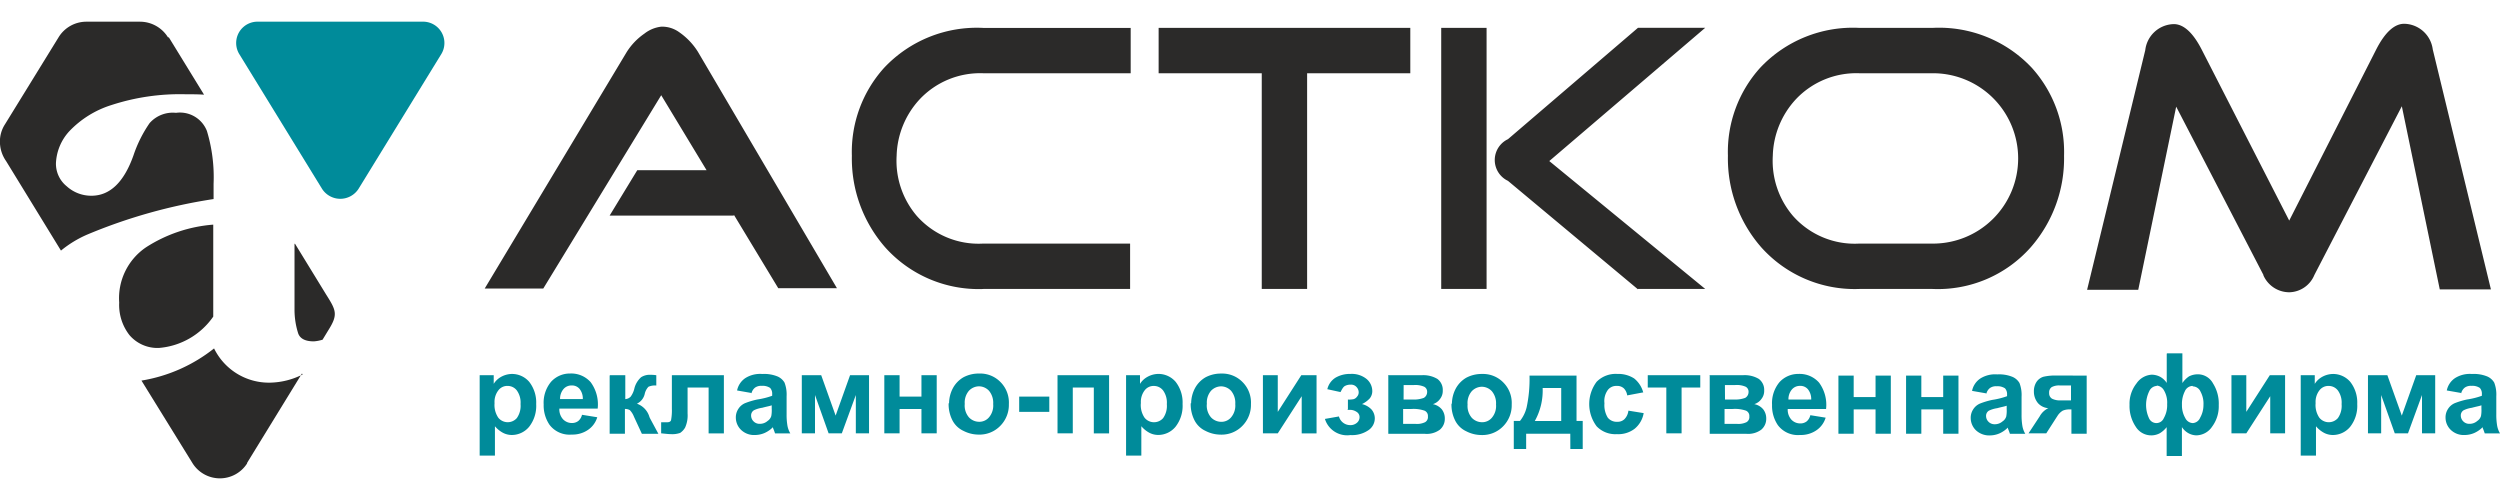 <?xml version="1.0" encoding="utf-8"?><svg xmlns="http://www.w3.org/2000/svg" width="150" height="30" viewBox="0 0 150 30"><defs><clipPath id="ga"><path data-name="Прямоугольник 64" transform="translate(5050 -698)" fill="#fff" stroke="#707070" d="M0 0h150v30H0z"/></clipPath></defs><g transform="translate(-5050 698)" clip-path="url(#ga)"><path data-name="Контур 84" d="M5094.002-685.065h-7.424l1.658-2.722h4.159l-2.722-4.5-7.078 11.601h-3.514l8.514-14.179a3.806 3.806 0 011.064-1.114 2.023 2.023 0 011.015-.421 1.751 1.751 0 011.064.322 4.027 4.027 0 011.138 1.188l8.34 14.181h-3.521l-2.648-4.38zm15 4.405a7.521 7.521 0 01-5.89-2.5 8.087 8.087 0 01-2-5.494 7.527 7.527 0 011.93-5.271 7.633 7.633 0 015.964-2.4h8.835v2.72h-8.846a4.981 4.981 0 00-3.811 1.559 5.178 5.178 0 00-1.386 3.391 5.091 5.091 0 001.213 3.613 4.947 4.947 0 003.96 1.658h8.835v2.719h-8.811zm19.425-12.945v12.94h-2.722v-12.94h-6.187v-2.722h15.1v2.722h-6.187zm10.768 12.94h-2.722v-15.662h2.722zm9.083 0h4.034l-9.355-7.672 9.355-7.994h-4.034l-7.8 6.682a1.382 1.382 0 000 2.5l7.8 6.509zm13.287-12.94a4.981 4.981 0 00-3.811 1.559 5.178 5.178 0 00-1.386 3.391 5.091 5.091 0 001.213 3.613 4.947 4.947 0 003.96 1.658h4.38a5.111 5.111 0 10-.026-10.221h-4.33zm0 12.943a7.521 7.521 0 01-5.89-2.5 8.087 8.087 0 01-2-5.494 7.527 7.527 0 011.93-5.271 7.633 7.633 0 015.964-2.4h4.38a7.633 7.633 0 015.964 2.4 7.527 7.527 0 011.93 5.271 8.087 8.087 0 01-2 5.494 7.441 7.441 0 01-5.89 2.5zm24.253-.817l-5.247-10.122-2.276 10.989h-3.069l3.49-14.379a1.762 1.762 0 011.633-1.559c.619-.049 1.213.47 1.757 1.534l5.247 10.251 5.222-10.271c.544-1.064 1.138-1.584 1.757-1.534a1.761 1.761 0 011.633 1.534l3.49 14.4h-3.069l-2.276-10.989-5.247 10.122a1.668 1.668 0 01-1.485 1.039 1.7 1.7 0 01-1.584-1.039z" fill="#2b2a29"/><path data-name="Контур 85" d="M5068.116-675.588l-3.267 5.323c0 .025-.025.025-.025.049v.025a1.937 1.937 0 01-3.292-.049l-3.044-4.925a9.442 9.442 0 004.356-1.93 3.662 3.662 0 003.366 2.054 4.485 4.485 0 001.955-.495zm-8.021-20.145a1.976 1.976 0 00-1.683-.965h-3.217a1.954 1.954 0 00-1.683.94l-3.217 5.222a1.888 1.888 0 00-.3 1.039 2.034 2.034 0 00.371 1.163l3.292 5.37a6.588 6.588 0 011.584-.965 32.074 32.074 0 017.573-2.128v-.916a9.58 9.58 0 00-.4-3.168 1.736 1.736 0 00-1.856-1.089 1.853 1.853 0 00-1.584.619 7.684 7.684 0 00-.965 1.93c-.569 1.609-1.411 2.425-2.524 2.425a2.184 2.184 0 01-1.485-.569 1.735 1.735 0 01-.643-1.411 3.027 3.027 0 01.792-1.881 5.938 5.938 0 012.549-1.584 13.257 13.257 0 014.455-.643c.371 0 .742 0 1.089.025l-2.128-3.465zm7.6 12.349l1.881 3.069c.594.94.718 1.188.124 2.128l-.346.569a2.362 2.362 0 01-.52.1c-.495 0-.817-.148-.94-.47a4.693 4.693 0 01-.223-1.435v-3.936zm-4.9-1.138a8.672 8.672 0 00-4.034 1.361 3.686 3.686 0 00-1.609 3.316 2.94 2.94 0 00.619 1.955 2.211 2.211 0 001.757.767 4.392 4.392 0 003.267-1.881z" fill="#2b2a29" fill-rule="evenodd"/><path data-name="Контур 86" d="M5075.342-696.699a1.28 1.28 0 011.114 1.98l-4.925 8.018a1.3 1.3 0 01-2.227 0l-4.925-8.018a1.28 1.28 0 011.116-1.98h9.85z" fill="#008b9a" fill-rule="evenodd"/><path data-name="Контур 87" d="M5078.757-675.489h.866v.52a1.212 1.212 0 01.445-.421 1.384 1.384 0 01.643-.173 1.361 1.361 0 011.039.47 2.009 2.009 0 01.421 1.336 2.034 2.034 0 01-.421 1.361 1.35 1.35 0 01-1.039.495 1.151 1.151 0 01-.52-.124 1.644 1.644 0 01-.495-.4v1.76h-.916v-4.824zm.916 1.683a1.347 1.347 0 00.223.866.727.727 0 001.114.025 1.269 1.269 0 00.223-.841 1.239 1.239 0 00-.223-.817.692.692 0 00-.544-.272.669.669 0 00-.569.272 1.136 1.136 0 00-.224.767zm5.247.693l.916.148a1.407 1.407 0 01-.569.767 1.65 1.65 0 01-.965.272 1.5 1.5 0 01-1.336-.594 2.067 2.067 0 01-.346-1.213 1.961 1.961 0 01.445-1.361 1.516 1.516 0 011.138-.495 1.554 1.554 0 011.237.52 2.247 2.247 0 01.421 1.584h-2.3a.884.884 0 00.223.643.728.728 0 00.544.223.608.608 0 00.371-.124.68.68 0 00.221-.37zm.049-.94a.926.926 0 00-.2-.619.585.585 0 00-.47-.2.623.623 0 00-.495.223.9.9 0 00-.2.594h1.361zm1.633-1.435h.916v1.435a.491.491 0 00.322-.148 1.33 1.33 0 00.223-.495 1.342 1.342 0 01.4-.668.941.941 0 01.544-.148 2.447 2.447 0 01.371.025v.619a.945.945 0 00-.47.074.9.9 0 00-.223.421.858.858 0 01-.47.594 1.2 1.2 0 01.742.767c0 .025.025.049.025.074l.52.965h-.99l-.47-1.015a1.209 1.209 0 00-.247-.4.528.528 0 00-.3-.074v1.487h-.916v-3.49zm3.737 0h3.094v3.49h-.916v-2.749h-1.262v1.559a1.758 1.758 0 01-.148.841.95.95 0 01-.3.322 1.417 1.417 0 01-.544.074c-.148 0-.346-.025-.594-.049v-.665h.371c.124 0 .2-.049.223-.124a3.165 3.165 0 00.049-.693v-2zm4.727 1.064l-.841-.148a1.176 1.176 0 01.495-.742 1.661 1.661 0 011.015-.247 2.119 2.119 0 01.916.148.9.9 0 01.421.371 1.989 1.989 0 01.124.817v1.089a3.854 3.854 0 00.049.668 1.374 1.374 0 00.173.47h-.916c-.025-.074-.049-.148-.1-.272a.247.247 0 01-.025-.1 1.635 1.635 0 01-.495.346 1.468 1.468 0 01-.569.124 1.125 1.125 0 01-.841-.3 1.029 1.029 0 01-.322-.742.915.915 0 01.148-.52.9.9 0 01.4-.346 4.613 4.613 0 01.742-.223 4.516 4.516 0 00.891-.223v-.1a.512.512 0 00-.124-.371.8.8 0 00-.495-.124.628.628 0 00-.4.1.606.606 0 00-.223.346zm1.237.742c-.124.049-.3.074-.569.148a1.7 1.7 0 00-.495.148.361.361 0 00-.173.322.489.489 0 00.148.346.5.5 0 00.371.148.694.694 0 00.47-.173.532.532 0 00.223-.3 1.9 1.9 0 00.025-.445v-.2zm1.831-1.807h1.138l.866 2.425.866-2.425h1.138v3.49h-.792v-2.3l-.841 2.3h-.792l-.817-2.3v2.3h-.792v-3.49zm4.925 0h.916v1.287h1.312v-1.287h.916v3.49h-.916v-1.46h-1.312v1.46h-.916zm3.885 1.683a1.977 1.977 0 01.223-.891 1.672 1.672 0 01.643-.668 1.955 1.955 0 01.94-.223 1.7 1.7 0 011.287.52 1.735 1.735 0 01.495 1.312 1.791 1.791 0 01-.52 1.312 1.735 1.735 0 01-1.287.52 2 2 0 01-.916-.223 1.406 1.406 0 01-.668-.643 2.121 2.121 0 01-.223-1.015zm.94.049a1.088 1.088 0 00.247.792.843.843 0 00.619.272.753.753 0 00.594-.272 1.088 1.088 0 00.247-.792 1.127 1.127 0 00-.247-.792.832.832 0 00-.594-.272.843.843 0 00-.619.272 1.088 1.088 0 00-.245.792zm3.267.47v-.916h1.807v.916zm2.3-2.2h3.094v3.49h-.916v-2.75h-1.262V-672h-.916zm4.083 0h.866v.52a1.212 1.212 0 01.445-.421 1.384 1.384 0 01.65-.177 1.361 1.361 0 011.039.47 2.009 2.009 0 01.421 1.336 2.034 2.034 0 01-.421 1.361 1.35 1.35 0 01-1.039.495 1.15 1.15 0 01-.52-.124 1.644 1.644 0 01-.495-.4v1.762h-.916v-4.824zm.916 1.683a1.347 1.347 0 00.223.866.727.727 0 001.114.025 1.269 1.269 0 00.223-.841 1.239 1.239 0 00-.223-.817.692.692 0 00-.544-.272.669.669 0 00-.569.272 1.136 1.136 0 00-.22.765zm3.019 0a1.977 1.977 0 01.223-.891 1.672 1.672 0 01.643-.668 1.955 1.955 0 01.94-.223 1.7 1.7 0 011.287.52 1.735 1.735 0 01.495 1.312 1.791 1.791 0 01-.52 1.312 1.735 1.735 0 01-1.287.52 2 2 0 01-.916-.223 1.406 1.406 0 01-.668-.643 2.12 2.12 0 01-.223-1.015zm.94.049a1.088 1.088 0 00.247.792.843.843 0 00.619.272.753.753 0 00.594-.272 1.088 1.088 0 00.247-.792 1.127 1.127 0 00-.247-.792.832.832 0 00-.594-.272.843.843 0 00-.619.272 1.088 1.088 0 00-.243.79zm3.366-1.732h.891v2.2l1.411-2.2h.916v3.49h-.891v-2.23l-1.435 2.227h-.891zm5.1 2.054v-.594a1.315 1.315 0 00.346-.025.385.385 0 00.2-.148.372.372 0 00.1-.272.457.457 0 00-.124-.3.434.434 0 00-.371-.148.685.685 0 00-.322.074c-.1.049-.173.173-.272.371l-.792-.173a1.106 1.106 0 01.495-.693 1.7 1.7 0 01.891-.223 1.408 1.408 0 01.965.3.952.952 0 01.346.718.691.691 0 01-.148.445 1.538 1.538 0 01-.47.346 1.152 1.152 0 01.569.322.815.815 0 01.2.544.859.859 0 01-.371.693 1.729 1.729 0 01-1.089.3 1.394 1.394 0 01-1.533-.969l.841-.148a.7.7 0 00.668.52.582.582 0 00.421-.148.436.436 0 00.148-.322.361.361 0 00-.173-.322.708.708 0 00-.421-.124h-.148zm2.4-2.054h2.029a1.65 1.65 0 01.94.223.814.814 0 01.322.693.777.777 0 01-.173.52.828.828 0 01-.421.3.924.924 0 01.544.322.891.891 0 01.173.544.847.847 0 01-.3.668 1.321 1.321 0 01-.891.247h-2.2v-3.495zm.94 1.46h.594a1.666 1.666 0 00.619-.1.4.4 0 00.2-.346.336.336 0 00-.173-.322 1.325 1.325 0 00-.643-.1h-.594zm0 1.46h.718a1.114 1.114 0 00.569-.1.351.351 0 00.173-.346.344.344 0 00-.2-.346 2.021 2.021 0 00-.817-.1h-.47v.894zm2.9-1.213a1.977 1.977 0 01.223-.891 1.672 1.672 0 01.643-.668 1.955 1.955 0 01.94-.223 1.7 1.7 0 011.287.52 1.735 1.735 0 01.495 1.312 1.791 1.791 0 01-.52 1.312 1.735 1.735 0 01-1.287.52 2 2 0 01-.916-.223 1.406 1.406 0 01-.668-.643 2.12 2.12 0 01-.223-1.015zm.94.049a1.088 1.088 0 00.247.792.843.843 0 00.619.272.753.753 0 00.594-.272 1.088 1.088 0 00.247-.792 1.127 1.127 0 00-.247-.792.832.832 0 00-.594-.272.843.843 0 00-.619.272 1.088 1.088 0 00-.248.791zm6.162 1.757h-2.648v.916h-.742v-1.684h.371a2.088 2.088 0 00.4-.817 8.076 8.076 0 00.173-1.906h2.821v2.722h.371v1.683h-.742zm-.544-.767v-1.98h-1.114a3.753 3.753 0 01-.47 1.98zm4.875-1.708l-.916.173a.746.746 0 00-.2-.421.582.582 0 00-.421-.148.637.637 0 00-.544.247 1.13 1.13 0 00-.2.792 1.43 1.43 0 00.2.866.684.684 0 00.569.247.582.582 0 00.421-.148.855.855 0 00.247-.52l.916.148a1.546 1.546 0 01-.544.94 1.607 1.607 0 01-1.064.322 1.55 1.55 0 01-1.213-.47 2.227 2.227 0 010-2.673 1.6 1.6 0 011.237-.47 1.761 1.761 0 011.015.272 1.615 1.615 0 01.544.841zm.3-1.039h3.168v.742h-1.121v2.747h-.916v-2.748h-1.114v-.742zm3.712 0h2.029a1.65 1.65 0 01.94.223.814.814 0 01.322.693.777.777 0 01-.173.52.828.828 0 01-.421.3.924.924 0 01.544.322.891.891 0 01.173.544.847.847 0 01-.3.668 1.321 1.321 0 01-.891.247h-2.2v-3.494zm.94 1.46h.594a1.666 1.666 0 00.619-.1.4.4 0 00.2-.346.336.336 0 00-.173-.322 1.325 1.325 0 00-.643-.1h-.602zm0 1.46h.718a1.114 1.114 0 00.569-.1.351.351 0 00.173-.346.344.344 0 00-.2-.346 2.021 2.021 0 00-.817-.1h-.47v.895zm5.123-.52l.916.148a1.407 1.407 0 01-.569.767 1.65 1.65 0 01-.965.272 1.5 1.5 0 01-1.336-.594 2.067 2.067 0 01-.346-1.213 1.961 1.961 0 01.445-1.361 1.516 1.516 0 011.138-.495 1.554 1.554 0 011.237.52 2.247 2.247 0 01.421 1.584h-2.3a.884.884 0 00.223.643.728.728 0 00.544.223.608.608 0 00.371-.124.68.68 0 00.218-.371zm.049-.94a.926.926 0 00-.2-.619.585.585 0 00-.47-.2.623.623 0 00-.495.223.9.9 0 00-.2.594h1.361zm1.633-1.435h.916v1.287h1.312v-1.289h.916v3.49h-.916v-1.46h-1.312v1.46h-.916zm4.059 0h.916v1.287h1.312v-1.289h.916v3.49h-.916v-1.46h-1.312v1.46h-.916zm4.8 1.064l-.841-.148a1.176 1.176 0 01.495-.742 1.661 1.661 0 011.015-.247 2.119 2.119 0 01.916.148.9.9 0 01.421.371 1.989 1.989 0 01.124.817v1.089a3.854 3.854 0 00.049.668 1.374 1.374 0 00.173.47h-.921c-.025-.074-.049-.148-.1-.272a.247.247 0 01-.025-.1 1.635 1.635 0 01-.495.346 1.468 1.468 0 01-.569.124 1.164 1.164 0 01-.841-.3 1.029 1.029 0 01-.322-.742.915.915 0 01.148-.52.9.9 0 01.4-.346 4.613 4.613 0 01.742-.223 4.516 4.516 0 00.891-.223v-.1a.512.512 0 00-.124-.371.8.8 0 00-.495-.124.628.628 0 00-.4.1.606.606 0 00-.223.346zm1.237.742c-.124.049-.3.074-.569.148a1.7 1.7 0 00-.495.148.361.361 0 00-.173.322.489.489 0 00.148.346.5.5 0 00.371.148.694.694 0 00.47-.173.532.532 0 00.223-.3 1.9 1.9 0 00.025-.445v-.2zm4.8-1.807v3.49h-.916v-1.461h-.074a1.034 1.034 0 00-.445.074.97.97 0 00-.322.322l-.049.074-.619.965h-1.064l.668-1.015a1.158 1.158 0 01.52-.495.921.921 0 01-.619-.3 1.073 1.073 0 01-.247-.693 1.025 1.025 0 01.148-.569.779.779 0 01.421-.322 3.154 3.154 0 01.792-.074zm-.916.594h-.668a.914.914 0 00-.52.1.385.385 0 00-.148.346.374.374 0 00.173.346 1.068 1.068 0 00.544.1h.594v-.891zm5.742-1.93h.916v1.782a1.5 1.5 0 01.4-.4 1.151 1.151 0 01.52-.124 1.03 1.03 0 01.916.544 2.261 2.261 0 01.346 1.312 2.044 2.044 0 01-.4 1.287 1.159 1.159 0 01-.94.52 1.024 1.024 0 01-.47-.124 1.113 1.113 0 01-.4-.371v1.732h-.916v-1.729a1.468 1.468 0 01-.421.371 1.092 1.092 0 01-1.435-.4 2.219 2.219 0 01-.371-1.312 1.962 1.962 0 01.421-1.287 1.187 1.187 0 01.916-.52 1.126 1.126 0 01.495.124 1.113 1.113 0 01.4.371v-1.752zm-.619 1.955a.529.529 0 00-.445.3 1.89 1.89 0 00-.025 1.633.483.483 0 00.891 0 1.563 1.563 0 00.2-.841 1.448 1.448 0 00-.2-.841.551.551 0 00-.421-.272zm2.153 0a.519.519 0 00-.47.322 1.661 1.661 0 00-.173.817 1.5 1.5 0 00.2.792.529.529 0 00.445.3.513.513 0 00.445-.322 1.536 1.536 0 00.2-.767 1.5 1.5 0 00-.173-.792.519.519 0 00-.47-.322zm2.326-.643h.891v2.2l1.411-2.2h.916v3.49h-.891v-2.229l-1.435 2.227h-.891zm4.133 0h.866v.52a1.212 1.212 0 01.445-.421 1.384 1.384 0 01.643-.173 1.361 1.361 0 011.039.47 2.009 2.009 0 01.421 1.336 2.034 2.034 0 01-.421 1.361 1.35 1.35 0 01-1.039.495 1.15 1.15 0 01-.52-.124 1.644 1.644 0 01-.495-.4v1.759h-.916v-4.824zm.916 1.683a1.347 1.347 0 00.223.866.727.727 0 001.114.025 1.269 1.269 0 00.223-.841 1.238 1.238 0 00-.223-.817.692.692 0 00-.544-.272.669.669 0 00-.569.272 1.136 1.136 0 00-.223.766zm3.168-1.683h1.138l.866 2.425.866-2.425h1.138v3.49h-.792v-2.3l-.841 2.3h-.792l-.817-2.3v2.3h-.792v-3.49zm5.544 1.064l-.841-.148a1.176 1.176 0 01.495-.742 1.661 1.661 0 011.015-.247 2.119 2.119 0 01.916.148.9.9 0 01.421.371 1.989 1.989 0 01.124.817v1.089a3.854 3.854 0 00.049.668 1.374 1.374 0 00.173.47h-.916c-.025-.074-.049-.148-.1-.272a.247.247 0 01-.025-.1 1.635 1.635 0 01-.495.346 1.468 1.468 0 01-.569.124 1.125 1.125 0 01-.841-.3 1.029 1.029 0 01-.322-.742.915.915 0 01.148-.52.9.9 0 01.4-.346 4.614 4.614 0 01.742-.223 4.516 4.516 0 00.891-.223v-.1a.512.512 0 00-.124-.371.8.8 0 00-.495-.124.628.628 0 00-.4.1.606.606 0 00-.223.346zm1.237.742c-.124.049-.3.074-.569.148a1.7 1.7 0 00-.495.148.361.361 0 00-.173.322.489.489 0 00.148.346.5.5 0 00.371.148.694.694 0 00.47-.173.532.532 0 00.223-.3 1.9 1.9 0 00.025-.445v-.2z" fill="#008b9a"/></g></svg>